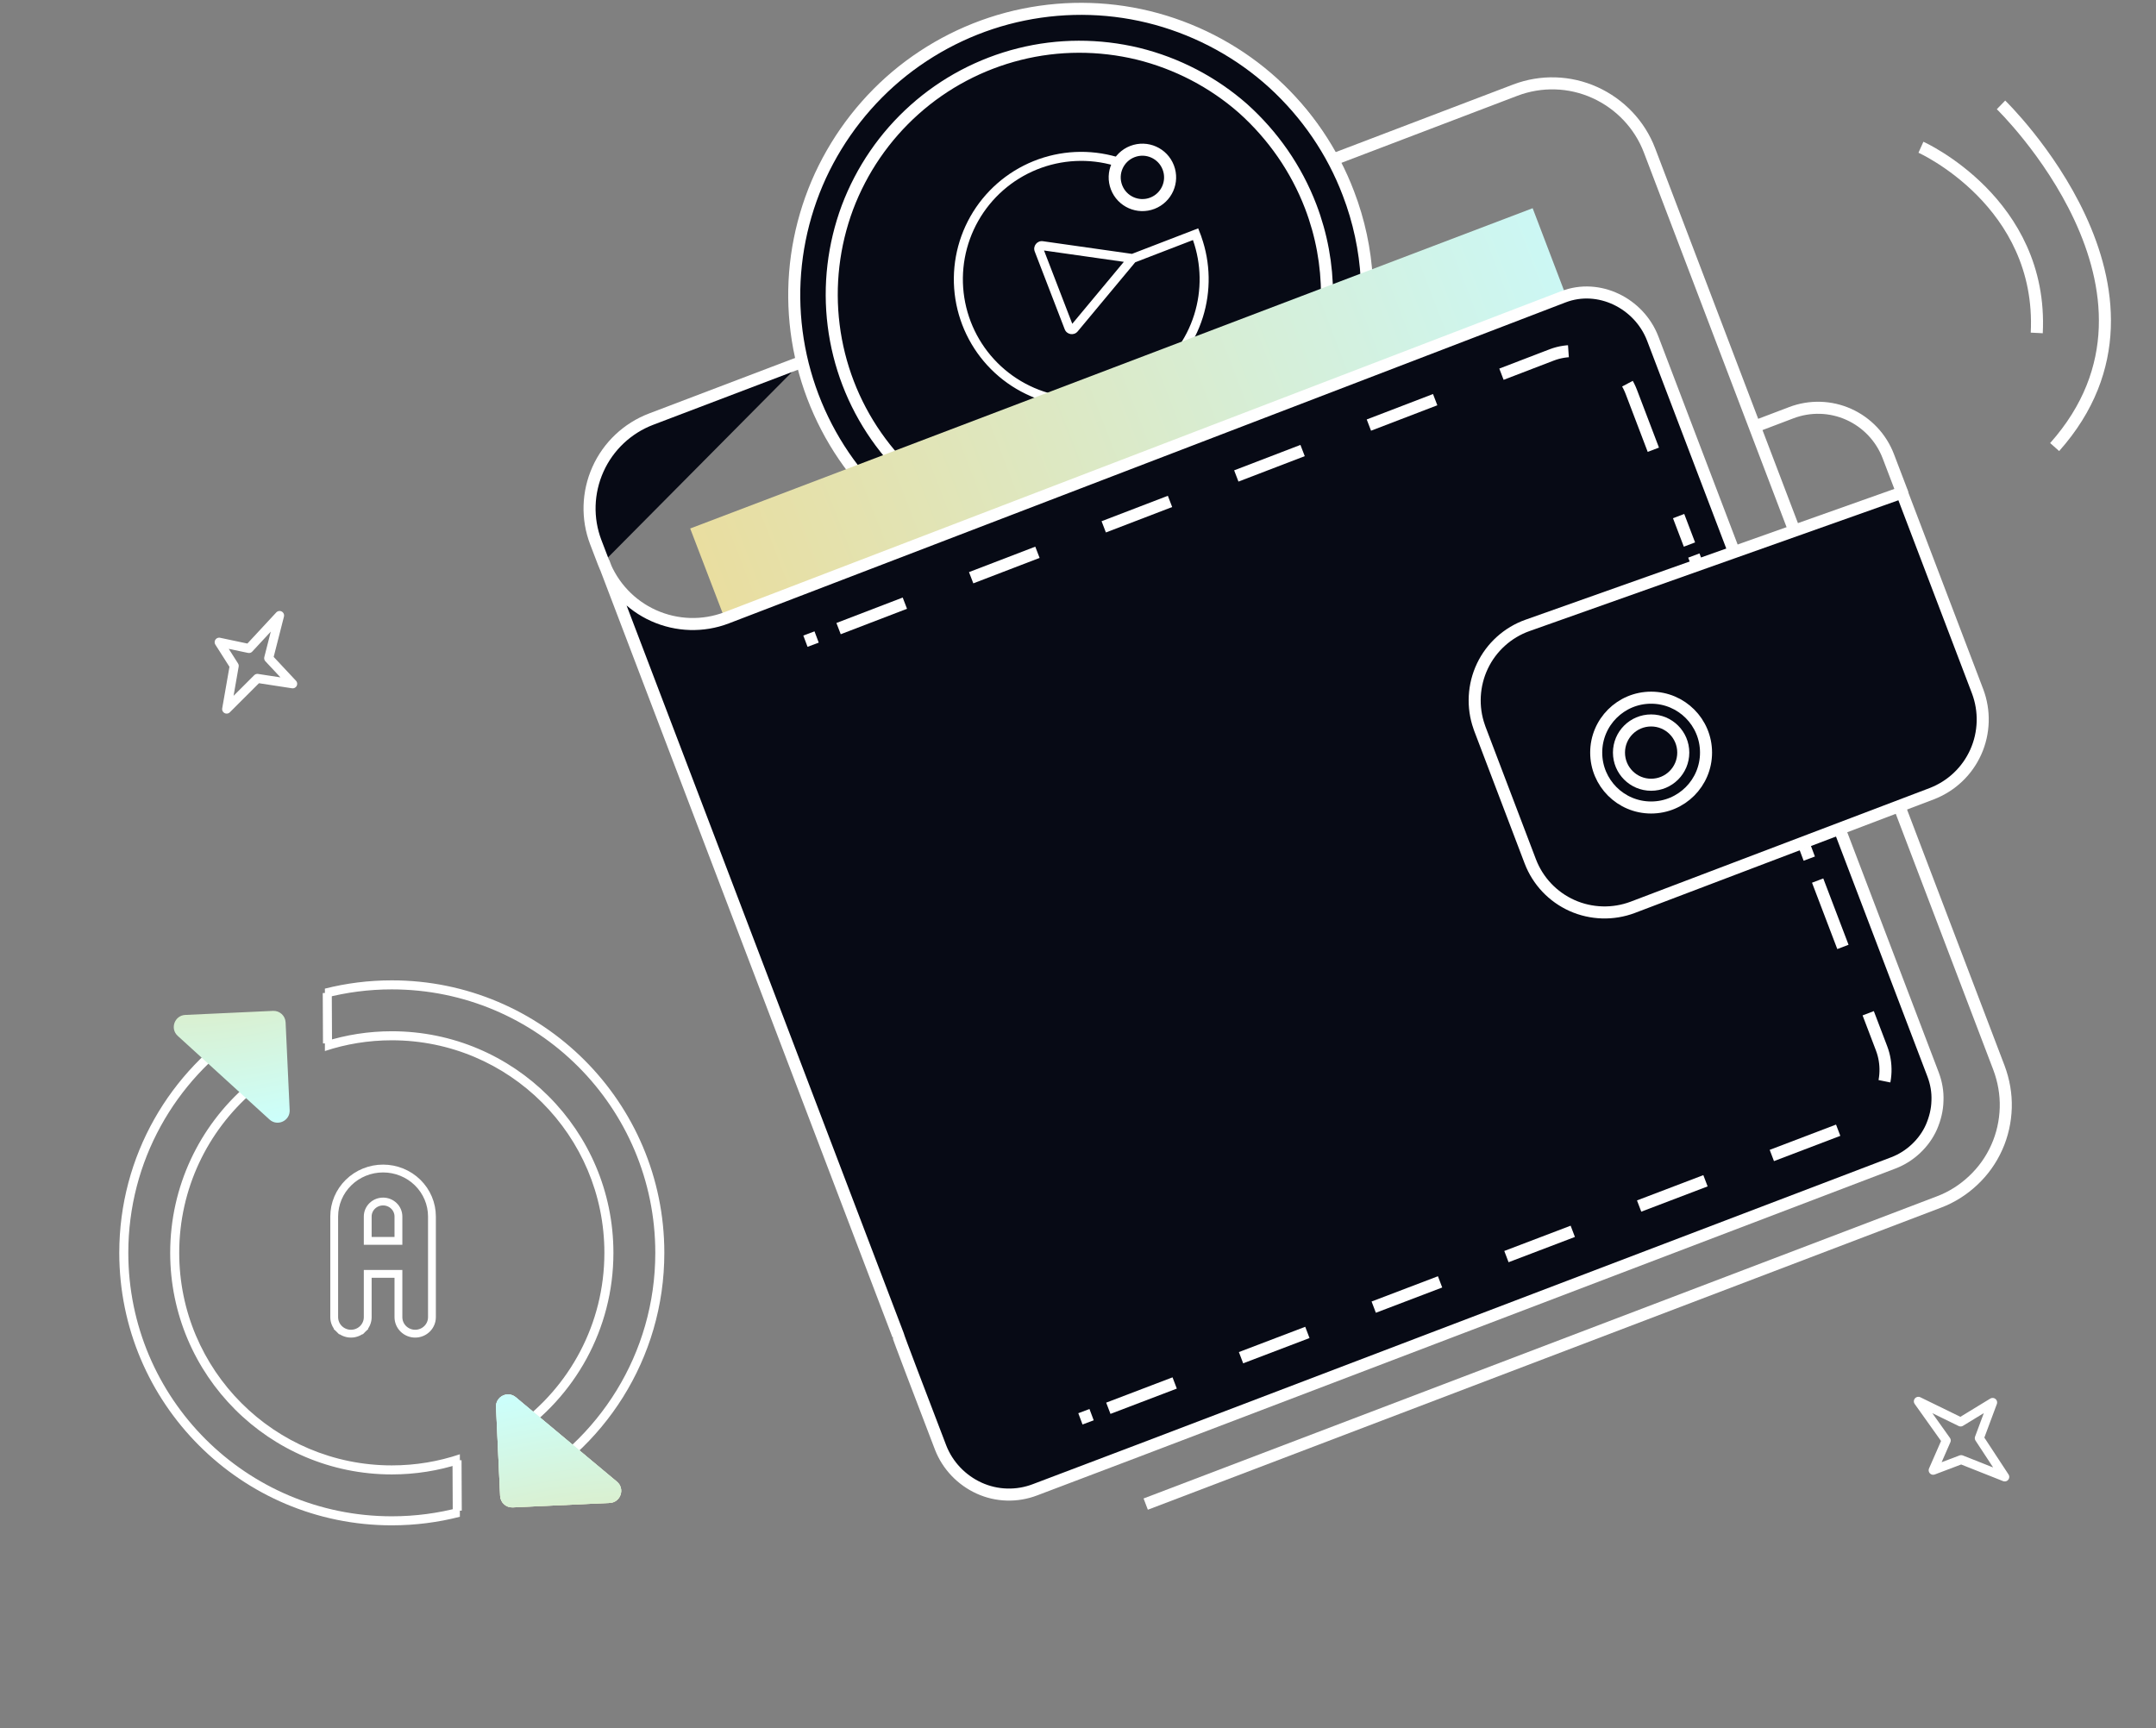 <svg width="358" height="287" viewBox="0 0 358 287" fill="none" xmlns="http://www.w3.org/2000/svg">
<rect x="0" y="0" width="358" height="287" fill="#808080" stroke="none"/>
<path fill-rule="evenodd" clip-rule="evenodd" d="M19.805 208.062C19.805 191.94 28.236 177.787 40.929 169.772L40.929 171.558C29.104 179.391 21.305 192.816 21.305 208.062C21.305 232.226 40.894 251.815 65.058 251.815C68.966 251.815 72.754 251.303 76.359 250.342L76.359 251.893C72.746 252.821 68.96 253.315 65.058 253.315C40.066 253.315 19.805 233.055 19.805 208.062ZM28.259 208.062C28.259 196.97 33.167 187.024 40.929 180.278L40.929 181.38L41.947 181.38C34.481 187.853 29.759 197.406 29.759 208.062C29.759 227.557 45.563 243.361 65.058 243.361C69.01 243.361 72.811 242.711 76.359 241.513L76.359 243.093C72.798 244.241 69 244.861 65.058 244.861C44.735 244.861 28.259 228.385 28.259 208.062ZM53.948 172.97L53.948 174.547C57.441 173.39 61.176 172.763 65.058 172.763C84.553 172.763 100.357 188.567 100.357 208.062C100.357 219.898 94.531 230.374 85.591 236.778L85.591 238.604C95.403 231.995 101.857 220.782 101.857 208.062C101.857 187.739 85.382 171.263 65.058 171.263C61.186 171.263 57.453 171.861 53.948 172.97ZM53.948 164.183L53.948 165.732C57.496 164.804 61.219 164.309 65.058 164.309C89.222 164.309 108.811 183.898 108.811 208.062C108.811 224.805 99.406 239.352 85.591 246.708L85.591 248.399C100.263 240.916 110.311 225.662 110.311 208.062C110.311 183.07 90.051 162.809 65.058 162.809C61.225 162.809 57.502 163.286 53.948 164.183Z" fill="white"/>
<path d="M54.343 164.911L54.383 173.282" stroke="white" stroke-width="1.5"/>
<path d="M75.888 242.504L75.927 250.875" stroke="white" stroke-width="1.5"/>
<path d="M60.241 220.688L59.786 220.223L60.241 220.688C60.764 220.175 61.06 219.476 61.06 218.745L61.06 211.557L66.159 211.557L66.159 218.745C66.159 219.476 66.455 220.175 66.978 220.688C67.501 221.2 68.208 221.486 68.942 221.486C69.675 221.486 70.382 221.2 70.905 220.688C71.428 220.175 71.724 219.476 71.724 218.745L71.724 202.024C71.724 199.908 70.866 197.88 69.343 196.387C67.82 194.895 65.757 194.059 63.61 194.059C61.462 194.059 59.399 194.895 57.876 196.387C56.353 197.88 55.495 199.908 55.495 202.024L55.495 218.745C55.495 219.476 55.791 220.175 56.315 220.688L56.767 220.226L56.315 220.688C56.837 221.2 57.544 221.486 58.278 221.486C59.011 221.486 59.718 221.2 60.241 220.688ZM66.159 206.077L61.06 206.077L61.06 202.024C61.06 201.37 61.326 200.739 61.802 200.272C62.279 199.804 62.929 199.539 63.61 199.539C64.29 199.539 64.94 199.804 65.417 200.272C65.893 200.739 66.159 201.37 66.159 202.024L66.159 206.077Z" stroke="white" stroke-width="1.3"/>
<path d="M45.334 167.879C46.437 167.828 47.373 168.681 47.424 169.784L48.098 184.353C48.18 186.133 46.069 187.124 44.753 185.924L29.51 172.028C28.193 170.828 28.985 168.635 30.765 168.552L45.334 167.879Z" fill="url(#paint0_radial_13318_223379)"/>
<path d="M85.137 250.339C84.033 250.39 83.097 249.537 83.046 248.434L82.364 233.671C82.283 231.933 84.308 230.928 85.644 232.044L102.43 246.061C103.831 247.23 103.063 249.51 101.241 249.594L85.137 250.339Z" fill="white"/>
<path d="M85.137 250.339C84.033 250.39 83.097 249.537 83.046 248.434L82.364 233.671C82.283 231.933 84.308 230.928 85.644 232.044L102.43 246.061C103.831 247.23 103.063 249.51 101.241 249.594L85.137 250.339Z" fill="url(#paint1_radial_13318_223379)"/>
<path d="M85.137 250.339C84.033 250.39 83.097 249.537 83.046 248.434L82.364 233.671C82.283 231.933 84.308 230.928 85.644 232.044L102.43 246.061C103.831 247.23 103.063 249.51 101.241 249.594L85.137 250.339Z" fill="url(#paint2_radial_13318_223379)"/>
<path d="M190.243 249.789L321.946 199.623C324.068 198.827 325.992 197.6 327.647 196.042C329.306 194.484 330.633 192.627 331.562 190.538C332.488 188.482 332.988 186.227 333.053 183.972C333.119 181.718 332.722 179.463 331.927 177.341L273.901 24.981C272.275 20.704 268.994 17.255 264.814 15.365C260.636 13.475 255.897 13.343 251.618 14.967L221.246 26.539" stroke="white" stroke-width="2" stroke-miterlimit="10"/>
<path d="M222.903 30.418C226.517 39.868 226.517 50.313 222.87 59.73L165.573 81.581C159.671 78.53 154.565 74.054 150.752 68.583C146.939 63.112 144.518 56.812 143.689 50.181C142.86 43.582 143.656 36.851 145.977 30.617C148.331 24.384 152.144 18.813 157.118 14.37C162.092 9.927 168.06 6.777 174.526 5.152C180.992 3.527 187.756 3.527 194.222 5.086C200.687 6.677 206.689 9.794 211.696 14.204C216.669 18.647 220.516 24.218 222.903 30.418Z" fill="#232323" stroke="white" stroke-width="2" stroke-linecap="round" stroke-linejoin="round"/>
<path d="M159.24 31.048L162.191 38.807L169.386 36.055L179.201 61.819L171.674 64.67L174.99 73.357L182.517 70.506L184.44 75.546L190.375 73.291L188.353 67.986L190.541 67.157L192.564 72.462L198.2 70.307L196.045 64.67L201.682 62.482C203.937 61.62 205.727 59.928 206.722 57.74C207.717 55.552 207.783 53.065 206.921 50.81L205.13 46.102C204.699 44.974 204.069 43.98 203.24 43.117C202.411 42.255 201.45 41.559 200.355 41.062C199.261 40.564 198.101 40.299 196.907 40.266C195.714 40.233 194.52 40.432 193.426 40.863C195.548 39.735 197.206 37.879 198.068 35.657C198.93 33.402 198.93 30.916 198.068 28.661L197.405 26.937C196.476 24.516 194.619 22.527 192.232 21.465C189.845 20.404 187.159 20.305 184.705 21.233L179.499 23.223L177.245 17.255L172.238 19.178L174.526 25.179L171.707 26.24L169.419 20.239L164.081 22.261L166.369 28.263L159.24 31.048Z" fill="#232323" stroke="white" stroke-width="2" stroke-linecap="round" stroke-linejoin="round"/>
<path d="M175.254 34.066L178.503 42.521L188.019 38.907C189.147 38.476 190.042 37.614 190.539 36.52C191.037 35.425 191.07 34.165 190.639 33.038C190.208 31.911 189.346 31.015 188.251 30.518C187.157 30.021 185.897 29.988 184.77 30.385C180.758 31.844 175.221 33.9 175.254 34.066Z" fill="#232323" stroke="white" stroke-width="2" stroke-linecap="round" stroke-linejoin="round"/>
<path d="M181.82 51.274L185.036 59.729L195.812 55.618C196.94 55.187 197.868 54.325 198.365 53.231C198.863 52.136 198.896 50.877 198.465 49.749C198.034 48.621 197.172 47.726 196.111 47.229C195.016 46.732 193.789 46.699 192.662 47.096C188.551 48.588 181.787 51.142 181.82 51.274Z" fill="#232323" stroke="white" stroke-width="2" stroke-linecap="round" stroke-linejoin="round"/>
<path d="M223.898 32.109C227.412 41.261 227.977 51.307 225.522 60.791L152.907 88.444C146.707 84.266 141.567 78.696 137.92 72.164C134.273 65.632 132.217 58.337 131.918 50.877C131.62 43.416 133.112 35.988 136.229 29.191C139.379 22.394 144.054 16.426 149.89 11.783C155.759 7.141 162.622 3.925 169.95 2.433C177.278 0.941 184.838 1.173 192.066 3.162C199.261 5.152 205.926 8.799 211.43 13.806C216.968 18.879 221.245 25.113 223.898 32.109Z" fill="#070A15" stroke="white" stroke-width="2" stroke-linecap="round" stroke-linejoin="round"/>
<path d="M217.641 34.288C221.255 43.738 221.255 54.183 217.607 63.599L160.311 85.417C154.376 82.367 149.302 77.891 145.49 72.419C141.676 66.948 139.256 60.648 138.427 54.017C137.598 47.418 138.394 40.687 140.715 34.454C143.069 28.22 146.882 22.649 151.856 18.207C156.829 13.763 162.798 10.613 169.263 8.989C175.729 7.364 182.494 7.364 188.959 8.922C195.425 10.514 201.426 13.631 206.433 18.041C211.407 22.517 215.253 28.054 217.641 34.288Z" fill="#070A15" stroke="white" stroke-width="2" stroke-linecap="round" stroke-linejoin="round"/>
<path fill-rule="evenodd" clip-rule="evenodd" d="M172.163 28.155C176.275 26.49 180.83 26.265 185.086 27.517L185.509 26.078C180.928 24.73 176.026 24.973 171.6 26.765C167.173 28.557 163.484 31.794 161.13 35.949C158.777 40.104 157.899 44.933 158.638 49.651C159.378 54.369 161.692 58.698 165.203 61.934C168.715 65.169 173.218 67.122 177.981 67.474C182.743 67.826 187.484 66.557 191.434 63.872C195.383 61.188 198.308 57.246 199.733 52.688C201.099 48.32 201.009 43.632 199.488 39.327L199.497 39.323L198.958 37.923L187.961 42.16L173.174 40.059C172.218 39.923 171.468 40.865 171.815 41.766L176.793 54.685C177.14 55.587 178.328 55.782 178.946 55.04L188.5 43.56L198.088 39.866C199.488 43.855 199.566 48.196 198.301 52.241C196.977 56.475 194.26 60.137 190.59 62.632C186.921 65.126 182.516 66.305 178.091 65.978C173.667 65.651 169.483 63.837 166.22 60.83C162.957 57.824 160.807 53.802 160.12 49.419C159.433 45.036 160.249 40.549 162.436 36.688C164.622 32.828 168.05 29.82 172.163 28.155ZM173.359 41.6L186.612 43.484L178.049 53.773L173.359 41.6Z" fill="white"/>
<circle cx="189.694" cy="29.459" r="4.6" transform="rotate(-21.07 189.694 29.459)" stroke="white" stroke-width="2"/>
<path d="M120.203 102.38L114.605 87.769L254.494 34.578L260.062 49.189L120.203 102.38Z" fill="url(#paint3_linear_13318_223379)"/>
<path d="M133.211 60.062L108.11 69.611C104.197 71.104 101.014 74.088 99.29 77.934C97.566 81.78 97.433 86.124 98.925 90.037L100.219 93.419C101.711 97.332 104.695 100.515 108.541 102.239C112.387 103.963 116.731 104.095 120.644 102.603L259.608 49.286C265.477 47.031 272.173 50.347 274.429 56.216L320.983 178.435C321.512 179.828 321.778 181.32 321.712 182.812C321.68 184.304 321.315 185.763 320.717 187.156C320.12 188.515 319.226 189.742 318.133 190.77C317.036 191.798 315.778 192.593 314.385 193.124L189.114 240.871L171.873 247.405C168.855 248.564 165.506 248.466 162.588 247.139C159.67 245.812 157.349 243.392 156.189 240.407C152.939 231.919 149.06 221.773 149.126 221.739L100.219 93.319" fill="#070A15"/>
<path d="M133.211 60.062L108.11 69.611C104.197 71.104 101.014 74.088 99.29 77.934C97.566 81.78 97.433 86.124 98.925 90.037L100.219 93.419C101.711 97.332 104.695 100.515 108.541 102.239C112.387 103.963 116.731 104.095 120.644 102.603L259.608 49.286C265.477 47.031 272.173 50.347 274.429 56.216L320.983 178.435C321.512 179.828 321.778 181.32 321.712 182.812C321.68 184.304 321.315 185.763 320.717 187.156C320.12 188.515 319.226 189.742 318.133 190.77C317.036 191.798 315.778 192.593 314.385 193.124L189.114 240.871L171.873 247.405C168.855 248.564 165.506 248.466 162.588 247.139C159.67 245.812 157.349 243.392 156.189 240.407C152.939 231.919 149.06 221.772 149.126 221.739L100.219 93.319" stroke="white" stroke-width="2" stroke-miterlimit="10"/>
<path d="M299.729 140.735L300.425 142.592" stroke="white" stroke-width="2" stroke-miterlimit="10"/>
<path d="M301.817 146.239L312.428 174.091C313.39 176.611 313.288 179.396 312.195 181.85C311.101 184.304 309.078 186.227 306.559 187.189L194.817 229.763L183.079 234.239" stroke="white" stroke-width="2" stroke-miterlimit="10" stroke-dasharray="11.79 11.79"/>
<path d="M181.257 234.936L179.4 235.632" stroke="white" stroke-width="2" stroke-miterlimit="10"/>
<path d="M133.741 106.483L135.598 105.786" stroke="white" stroke-width="2" stroke-miterlimit="10"/>
<path d="M139.244 104.394L257.683 58.934C262.924 56.945 268.892 59.863 270.882 65.102L280.531 90.434" stroke="white" stroke-width="2" stroke-miterlimit="10" stroke-dasharray="11.79 11.79"/>
<path d="M281.261 92.258L281.958 94.115" stroke="white" stroke-width="2" stroke-miterlimit="10"/>
<path d="M245.716 121.005L254.104 143.055C255.362 146.338 257.852 148.957 261.034 150.383C264.216 151.809 267.865 151.908 271.113 150.681L320.751 131.815C324.032 130.555 326.653 128.068 328.078 124.884C329.504 121.701 329.605 118.054 328.377 114.805L315.812 81.812L253.638 103.862C250.357 105.023 247.638 107.477 246.147 110.627C244.652 113.777 244.455 117.424 245.615 120.707C245.647 120.806 245.68 120.906 245.716 121.005Z" fill="#070A15" stroke="white" stroke-width="2" stroke-linecap="round" stroke-linejoin="round"/>
<path d="M315.845 81.78L313.555 75.778C312.363 72.661 310.008 70.174 306.99 68.815C303.975 67.456 300.527 67.356 297.41 68.549L291.738 70.705" stroke="white" stroke-width="2" stroke-linecap="round" stroke-linejoin="round"/>
<path d="M274.164 130.324C277.117 130.324 279.504 127.936 279.504 124.985C279.504 122.034 277.117 119.647 274.164 119.647C271.215 119.647 268.827 122.034 268.827 124.985C268.827 127.936 271.215 130.324 274.164 130.324Z" fill="#070A15" stroke="white" stroke-width="2" stroke-linecap="round" stroke-linejoin="round"/>
<path d="M274.164 134.103C279.205 134.103 283.284 130.024 283.284 124.984C283.284 119.944 279.205 115.866 274.164 115.866C269.126 115.866 265.047 119.944 265.047 124.984C265.047 130.024 269.126 134.103 274.164 134.103Z" stroke="white" stroke-width="2" stroke-linecap="round" stroke-linejoin="round"/>
<path d="M318.969 24.451C318.969 24.451 339.294 33.57 338.199 55.292" stroke="white" stroke-width="2" stroke-miterlimit="10"/>
<path d="M332.264 17.418C332.264 17.418 364.206 48.353 341.171 74.244" stroke="white" stroke-width="2" stroke-miterlimit="10"/>
<path d="M41.34 107.696L46.423 102.218C45.827 104.588 45.211 106.957 44.615 109.306L48.597 113.562L42.738 112.664L37.637 117.761L38.891 110.58L36.392 106.651L41.34 107.696Z" stroke="white" stroke-width="1.5" stroke-linecap="round" stroke-linejoin="round"/>
<path d="M323.166 239.222L318.541 232.722C320.889 233.859 323.232 235.016 325.559 236.148L330.87 232.908L328.662 238.838L332.884 245.275L325.65 242.408L321.001 244.168L323.166 239.222Z" stroke="white" stroke-width="1.5" stroke-linecap="round" stroke-linejoin="round"/>
<defs>
<radialGradient id="paint0_radial_13318_223379" cx="0" cy="0" r="1" gradientUnits="userSpaceOnUse" gradientTransform="translate(35.575 139.061) rotate(79.521) scale(48.123 72.49)">
<stop stop-color="#EED991"/>
<stop offset="1" stop-color="#CCFFFB"/>
</radialGradient>
<radialGradient id="paint1_radial_13318_223379" cx="0" cy="0" r="1" gradientUnits="userSpaceOnUse" gradientTransform="translate(91.31 264.931) rotate(-97.873) scale(37.541 61.61)">
<stop stop-color="#EED991"/>
<stop offset="1" stop-color="#CCFFFB"/>
</radialGradient>
<radialGradient id="paint2_radial_13318_223379" cx="0" cy="0" r="1" gradientUnits="userSpaceOnUse" gradientTransform="translate(95.788 278.994) rotate(-101.181) scale(48.008 78.614)">
<stop stop-color="#EED991"/>
<stop offset="1" stop-color="#CCFFFB"/>
</radialGradient>
<linearGradient id="paint3_linear_13318_223379" x1="96.061" y1="112.589" x2="259.874" y2="49.515" gradientUnits="userSpaceOnUse">
<stop stop-color="#EED991"/>
<stop offset="1" stop-color="#CCF7F4"/>
</linearGradient>
</defs>
</svg>
